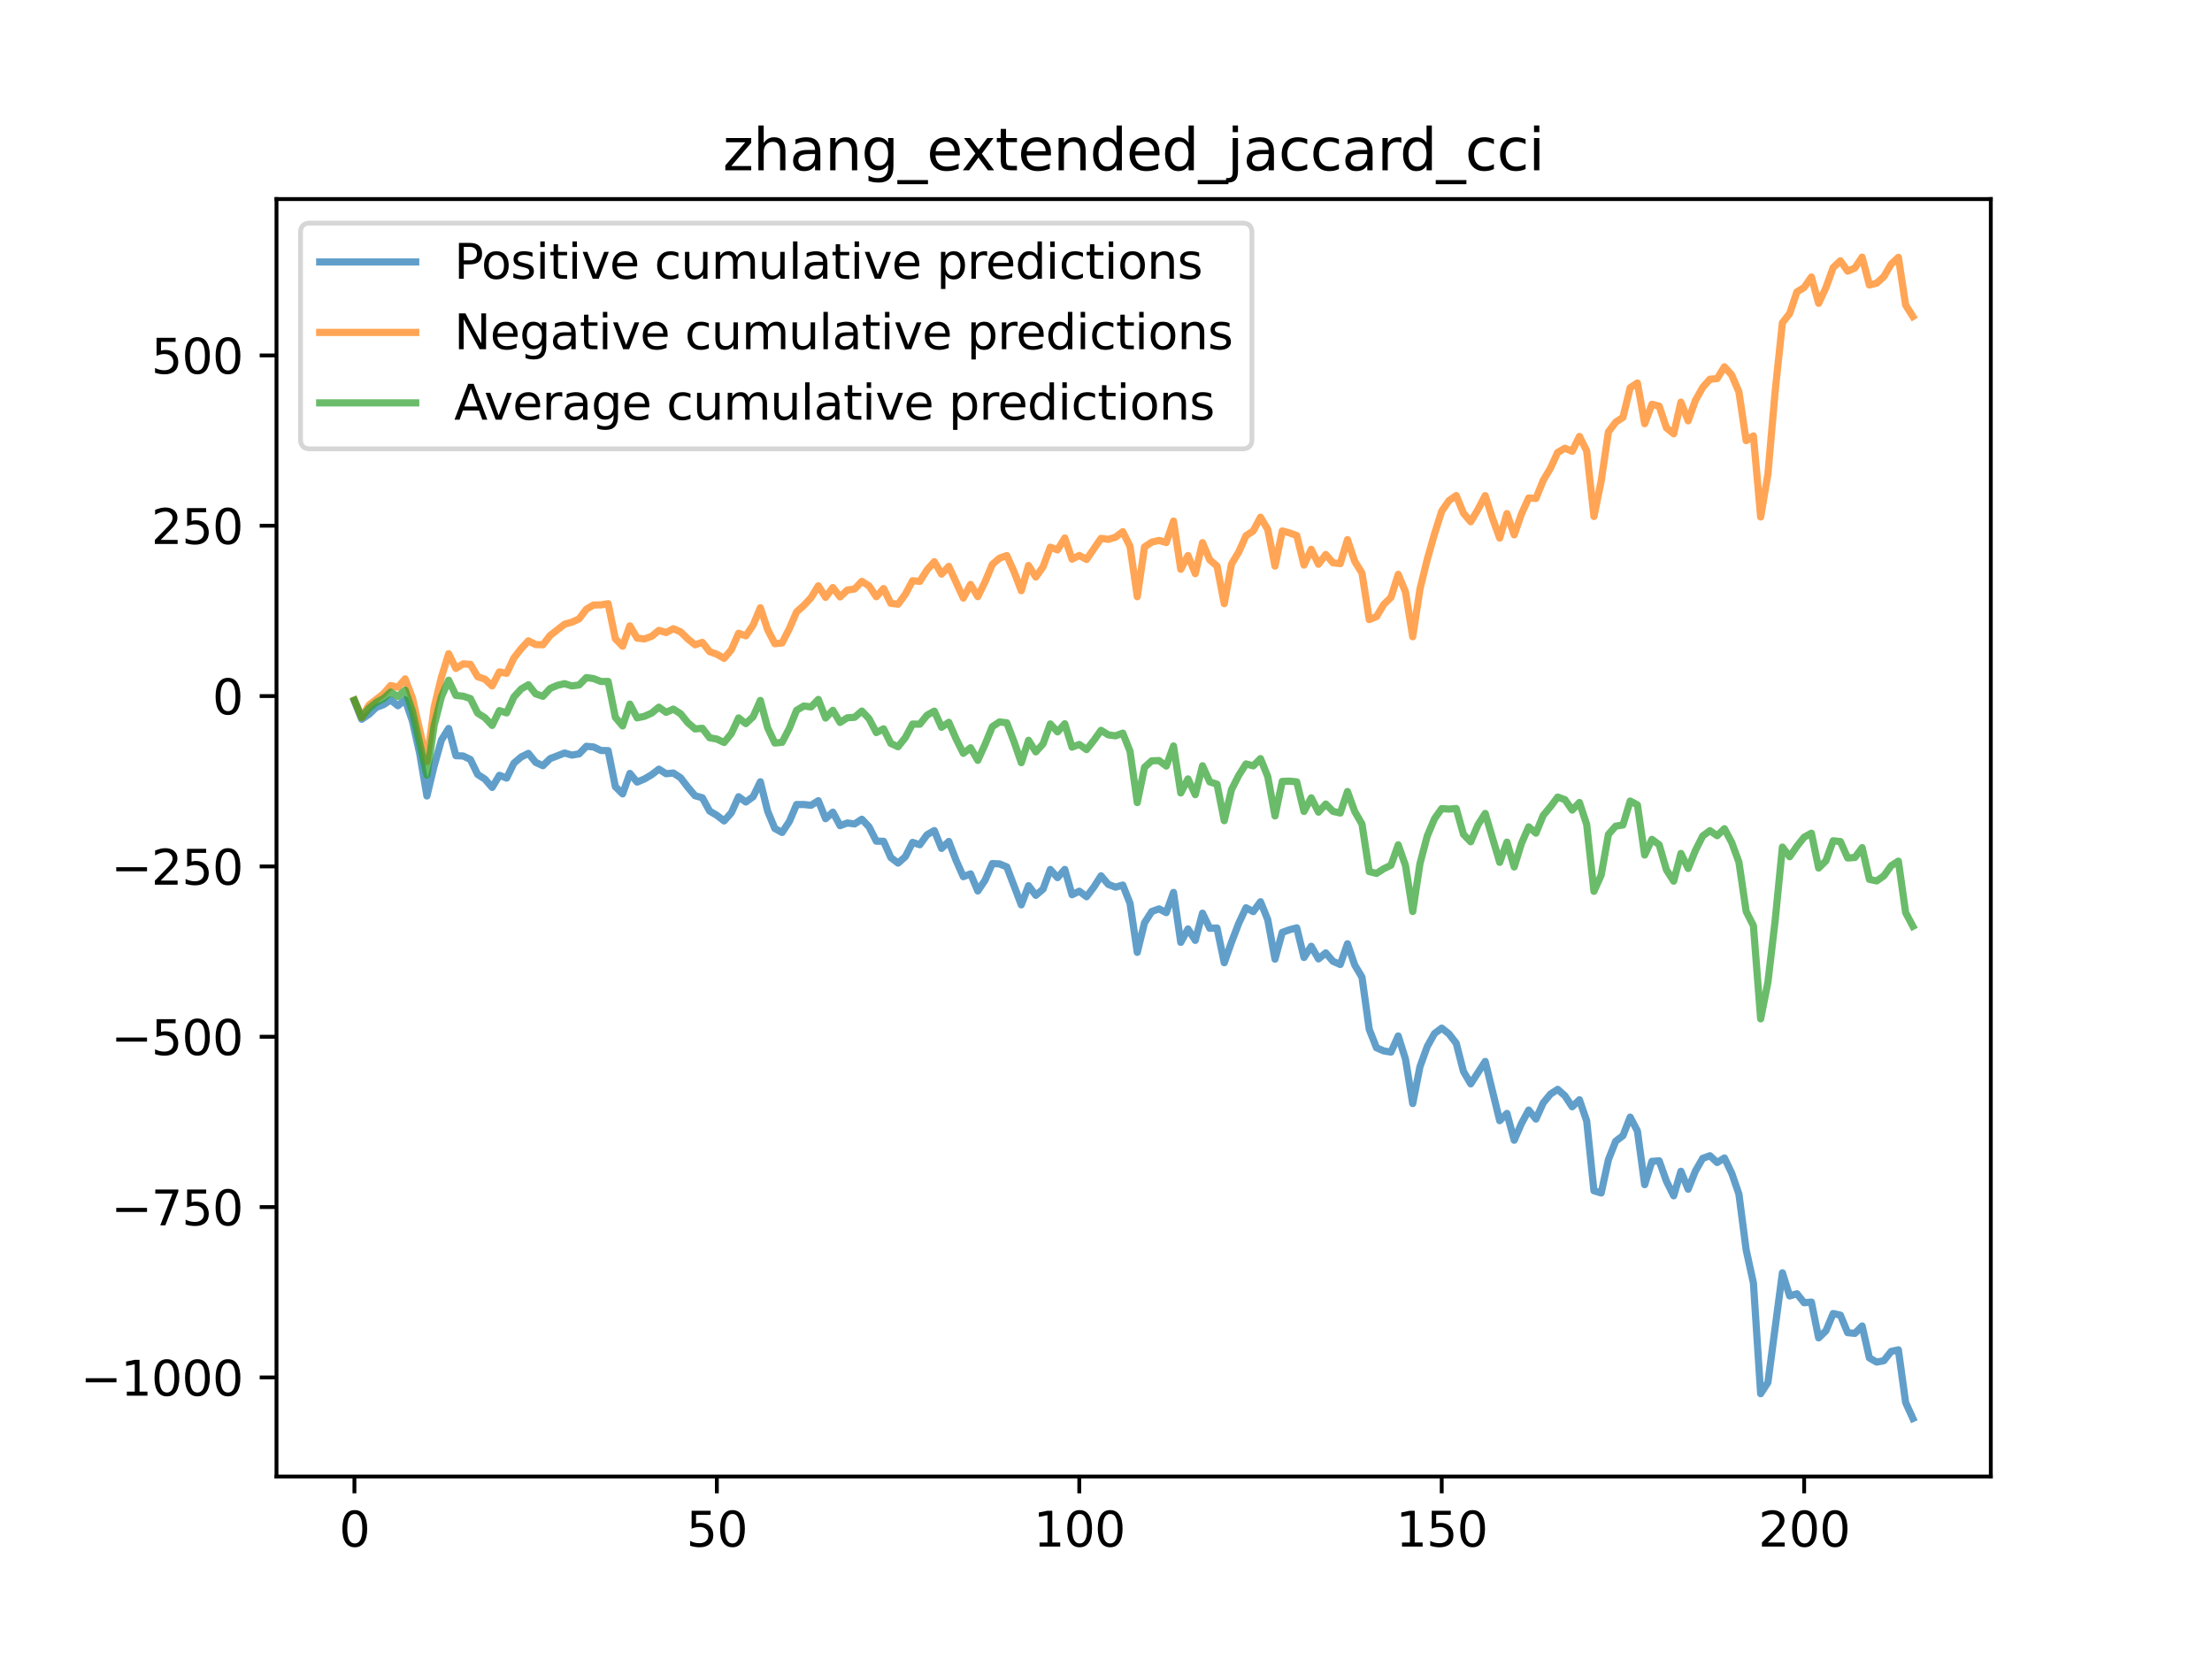<?xml version="1.0" encoding="utf-8" standalone="no"?>
<!DOCTYPE svg PUBLIC "-//W3C//DTD SVG 1.1//EN"
  "http://www.w3.org/Graphics/SVG/1.1/DTD/svg11.dtd">
<svg xmlns:xlink="http://www.w3.org/1999/xlink" width="460.8pt" height="345.6pt" viewBox="0 0 460.8 345.6" xmlns="http://www.w3.org/2000/svg" version="1.1">
 <defs>
  <style type="text/css">*{stroke-linejoin: round; stroke-linecap: butt}</style>
 </defs>
 <g id="figure_1">
  <g id="patch_1">
   <path d="M 0 345.6 
L 460.8 345.6 
L 460.8 0 
L 0 0 
z
" style="fill: #ffffff"/>
  </g>
  <g id="axes_1">
   <g id="patch_2">
    <path d="M 57.6 307.584 
L 414.72 307.584 
L 414.72 41.472 
L 57.6 41.472 
z
" style="fill: #ffffff"/>
   </g>
   <g id="matplotlib.axis_1">
    <g id="xtick_1">
     <g id="line2d_1">
      <defs>
       <path id="m12ce8b9ae8" d="M 0 0 
L 0 3.5 
" style="stroke: #000000; stroke-width: 0.8"/>
      </defs>
      <g>
       <use xlink:href="#m12ce8b9ae8" x="73.833" y="307.584" style="stroke: #000000; stroke-width: 0.8"/>
      </g>
     </g>
     <g id="text_1">
      <!-- 0 -->
      <g transform="translate(70.651 322.182) scale(0.1 -0.1)">
       <defs>
        <path id="DejaVuSans-30" d="M 2034 4250 
Q 1547 4250 1301 3770 
Q 1056 3291 1056 2328 
Q 1056 1369 1301 889 
Q 1547 409 2034 409 
Q 2525 409 2770 889 
Q 3016 1369 3016 2328 
Q 3016 3291 2770 3770 
Q 2525 4250 2034 4250 
z
M 2034 4750 
Q 2819 4750 3233 4129 
Q 3647 3509 3647 2328 
Q 3647 1150 3233 529 
Q 2819 -91 2034 -91 
Q 1250 -91 836 529 
Q 422 1150 422 2328 
Q 422 3509 836 4129 
Q 1250 4750 2034 4750 
z
" transform="scale(0.016)"/>
       </defs>
       <use xlink:href="#DejaVuSans-30"/>
      </g>
     </g>
    </g>
    <g id="xtick_2">
     <g id="line2d_2">
      <g>
       <use xlink:href="#m12ce8b9ae8" x="149.334" y="307.584" style="stroke: #000000; stroke-width: 0.8"/>
      </g>
     </g>
     <g id="text_2">
      <!-- 50 -->
      <g transform="translate(142.971 322.182) scale(0.1 -0.1)">
       <defs>
        <path id="DejaVuSans-35" d="M 691 4666 
L 3169 4666 
L 3169 4134 
L 1269 4134 
L 1269 2991 
Q 1406 3038 1543 3061 
Q 1681 3084 1819 3084 
Q 2600 3084 3056 2656 
Q 3513 2228 3513 1497 
Q 3513 744 3044 326 
Q 2575 -91 1722 -91 
Q 1428 -91 1123 -41 
Q 819 9 494 109 
L 494 744 
Q 775 591 1075 516 
Q 1375 441 1709 441 
Q 2250 441 2565 725 
Q 2881 1009 2881 1497 
Q 2881 1984 2565 2268 
Q 2250 2553 1709 2553 
Q 1456 2553 1204 2497 
Q 953 2441 691 2322 
L 691 4666 
z
" transform="scale(0.016)"/>
       </defs>
       <use xlink:href="#DejaVuSans-35"/>
       <use xlink:href="#DejaVuSans-30" x="63.623"/>
      </g>
     </g>
    </g>
    <g id="xtick_3">
     <g id="line2d_3">
      <g>
       <use xlink:href="#m12ce8b9ae8" x="224.835" y="307.584" style="stroke: #000000; stroke-width: 0.8"/>
      </g>
     </g>
     <g id="text_3">
      <!-- 100 -->
      <g transform="translate(215.291 322.182) scale(0.1 -0.1)">
       <defs>
        <path id="DejaVuSans-31" d="M 794 531 
L 1825 531 
L 1825 4091 
L 703 3866 
L 703 4441 
L 1819 4666 
L 2450 4666 
L 2450 531 
L 3481 531 
L 3481 0 
L 794 0 
L 794 531 
z
" transform="scale(0.016)"/>
       </defs>
       <use xlink:href="#DejaVuSans-31"/>
       <use xlink:href="#DejaVuSans-30" x="63.623"/>
       <use xlink:href="#DejaVuSans-30" x="127.246"/>
      </g>
     </g>
    </g>
    <g id="xtick_4">
     <g id="line2d_4">
      <g>
       <use xlink:href="#m12ce8b9ae8" x="300.336" y="307.584" style="stroke: #000000; stroke-width: 0.8"/>
      </g>
     </g>
     <g id="text_4">
      <!-- 150 -->
      <g transform="translate(290.792 322.182) scale(0.1 -0.1)">
       <use xlink:href="#DejaVuSans-31"/>
       <use xlink:href="#DejaVuSans-35" x="63.623"/>
       <use xlink:href="#DejaVuSans-30" x="127.246"/>
      </g>
     </g>
    </g>
    <g id="xtick_5">
     <g id="line2d_5">
      <g>
       <use xlink:href="#m12ce8b9ae8" x="375.837" y="307.584" style="stroke: #000000; stroke-width: 0.8"/>
      </g>
     </g>
     <g id="text_5">
      <!-- 200 -->
      <g transform="translate(366.293 322.182) scale(0.1 -0.1)">
       <defs>
        <path id="DejaVuSans-32" d="M 1228 531 
L 3431 531 
L 3431 0 
L 469 0 
L 469 531 
Q 828 903 1448 1529 
Q 2069 2156 2228 2338 
Q 2531 2678 2651 2914 
Q 2772 3150 2772 3378 
Q 2772 3750 2511 3984 
Q 2250 4219 1831 4219 
Q 1534 4219 1204 4116 
Q 875 4013 500 3803 
L 500 4441 
Q 881 4594 1212 4672 
Q 1544 4750 1819 4750 
Q 2544 4750 2975 4387 
Q 3406 4025 3406 3419 
Q 3406 3131 3298 2873 
Q 3191 2616 2906 2266 
Q 2828 2175 2409 1742 
Q 1991 1309 1228 531 
z
" transform="scale(0.016)"/>
       </defs>
       <use xlink:href="#DejaVuSans-32"/>
       <use xlink:href="#DejaVuSans-30" x="63.623"/>
       <use xlink:href="#DejaVuSans-30" x="127.246"/>
      </g>
     </g>
    </g>
   </g>
   <g id="matplotlib.axis_2">
    <g id="ytick_1">
     <g id="line2d_6">
      <defs>
       <path id="m30e3454958" d="M 0 0 
L -3.5 0 
" style="stroke: #000000; stroke-width: 0.8"/>
      </defs>
      <g>
       <use xlink:href="#m30e3454958" x="57.6" y="286.945" style="stroke: #000000; stroke-width: 0.8"/>
      </g>
     </g>
     <g id="text_6">
      <!-- −1000 -->
      <g transform="translate(16.77 290.744) scale(0.1 -0.1)">
       <defs>
        <path id="DejaVuSans-2212" d="M 678 2272 
L 4684 2272 
L 4684 1741 
L 678 1741 
L 678 2272 
z
" transform="scale(0.016)"/>
       </defs>
       <use xlink:href="#DejaVuSans-2212"/>
       <use xlink:href="#DejaVuSans-31" x="83.789"/>
       <use xlink:href="#DejaVuSans-30" x="147.412"/>
       <use xlink:href="#DejaVuSans-30" x="211.035"/>
       <use xlink:href="#DejaVuSans-30" x="274.658"/>
      </g>
     </g>
    </g>
    <g id="ytick_2">
     <g id="line2d_7">
      <g>
       <use xlink:href="#m30e3454958" x="57.6" y="251.46" style="stroke: #000000; stroke-width: 0.8"/>
      </g>
     </g>
     <g id="text_7">
      <!-- −750 -->
      <g transform="translate(23.133 255.259) scale(0.1 -0.1)">
       <defs>
        <path id="DejaVuSans-37" d="M 525 4666 
L 3525 4666 
L 3525 4397 
L 1831 0 
L 1172 0 
L 2766 4134 
L 525 4134 
L 525 4666 
z
" transform="scale(0.016)"/>
       </defs>
       <use xlink:href="#DejaVuSans-2212"/>
       <use xlink:href="#DejaVuSans-37" x="83.789"/>
       <use xlink:href="#DejaVuSans-35" x="147.412"/>
       <use xlink:href="#DejaVuSans-30" x="211.035"/>
      </g>
     </g>
    </g>
    <g id="ytick_3">
     <g id="line2d_8">
      <g>
       <use xlink:href="#m30e3454958" x="57.6" y="215.975" style="stroke: #000000; stroke-width: 0.8"/>
      </g>
     </g>
     <g id="text_8">
      <!-- −500 -->
      <g transform="translate(23.133 219.774) scale(0.1 -0.1)">
       <use xlink:href="#DejaVuSans-2212"/>
       <use xlink:href="#DejaVuSans-35" x="83.789"/>
       <use xlink:href="#DejaVuSans-30" x="147.412"/>
       <use xlink:href="#DejaVuSans-30" x="211.035"/>
      </g>
     </g>
    </g>
    <g id="ytick_4">
     <g id="line2d_9">
      <g>
       <use xlink:href="#m30e3454958" x="57.6" y="180.49" style="stroke: #000000; stroke-width: 0.8"/>
      </g>
     </g>
     <g id="text_9">
      <!-- −250 -->
      <g transform="translate(23.133 184.29) scale(0.1 -0.1)">
       <use xlink:href="#DejaVuSans-2212"/>
       <use xlink:href="#DejaVuSans-32" x="83.789"/>
       <use xlink:href="#DejaVuSans-35" x="147.412"/>
       <use xlink:href="#DejaVuSans-30" x="211.035"/>
      </g>
     </g>
    </g>
    <g id="ytick_5">
     <g id="line2d_10">
      <g>
       <use xlink:href="#m30e3454958" x="57.6" y="145.006" style="stroke: #000000; stroke-width: 0.8"/>
      </g>
     </g>
     <g id="text_10">
      <!-- 0 -->
      <g transform="translate(44.237 148.805) scale(0.1 -0.1)">
       <use xlink:href="#DejaVuSans-30"/>
      </g>
     </g>
    </g>
    <g id="ytick_6">
     <g id="line2d_11">
      <g>
       <use xlink:href="#m30e3454958" x="57.6" y="109.521" style="stroke: #000000; stroke-width: 0.8"/>
      </g>
     </g>
     <g id="text_11">
      <!-- 250 -->
      <g transform="translate(31.512 113.32) scale(0.1 -0.1)">
       <use xlink:href="#DejaVuSans-32"/>
       <use xlink:href="#DejaVuSans-35" x="63.623"/>
       <use xlink:href="#DejaVuSans-30" x="127.246"/>
      </g>
     </g>
    </g>
    <g id="ytick_7">
     <g id="line2d_12">
      <g>
       <use xlink:href="#m30e3454958" x="57.6" y="74.036" style="stroke: #000000; stroke-width: 0.8"/>
      </g>
     </g>
     <g id="text_12">
      <!-- 500 -->
      <g transform="translate(31.512 77.835) scale(0.1 -0.1)">
       <use xlink:href="#DejaVuSans-35"/>
       <use xlink:href="#DejaVuSans-30" x="63.623"/>
       <use xlink:href="#DejaVuSans-30" x="127.246"/>
      </g>
     </g>
    </g>
   </g>
   <g id="line2d_13">
    <path d="M 73.833 146.053 
L 75.343 149.833 
L 76.853 148.814 
L 78.363 147.375 
L 79.873 146.807 
L 81.383 145.813 
L 82.893 147.02 
L 84.403 145.774 
L 85.913 150.205 
L 87.423 156.926 
L 88.933 165.814 
L 90.443 159.553 
L 91.953 154.165 
L 93.463 151.752 
L 94.973 157.429 
L 96.483 157.483 
L 97.993 158.213 
L 99.503 161.327 
L 101.013 162.303 
L 102.523 164.032 
L 104.033 161.507 
L 105.543 162.089 
L 107.053 158.985 
L 108.563 157.697 
L 110.073 156.943 
L 111.583 158.812 
L 113.093 159.51 
L 114.603 158.036 
L 117.623 156.865 
L 119.133 157.303 
L 120.643 157.04 
L 122.153 155.466 
L 123.663 155.608 
L 125.173 156.336 
L 126.683 156.364 
L 128.193 163.88 
L 129.704 165.381 
L 131.214 161.118 
L 132.724 162.924 
L 134.234 162.284 
L 135.744 161.394 
L 137.254 160.228 
L 138.764 161.184 
L 140.274 161.032 
L 141.784 162.027 
L 143.294 163.999 
L 144.804 165.772 
L 146.314 166.184 
L 147.824 168.952 
L 149.334 169.85 
L 150.844 171.013 
L 152.354 169.32 
L 153.864 165.97 
L 155.374 167.075 
L 156.884 165.974 
L 158.394 162.854 
L 159.904 168.958 
L 161.414 172.594 
L 162.924 173.423 
L 164.434 171.135 
L 165.944 167.592 
L 167.454 167.592 
L 168.964 167.757 
L 170.474 166.801 
L 171.984 170.548 
L 173.494 169.188 
L 175.004 171.996 
L 176.514 171.441 
L 178.024 171.646 
L 179.534 170.658 
L 181.044 172.256 
L 182.554 175.233 
L 184.064 175.252 
L 185.574 178.645 
L 187.084 179.799 
L 188.594 178.474 
L 190.104 175.487 
L 191.614 175.976 
L 193.124 173.886 
L 194.634 173.025 
L 196.144 176.742 
L 197.654 175.289 
L 199.164 179.218 
L 200.675 182.629 
L 202.185 182.046 
L 203.695 185.607 
L 205.205 183.366 
L 206.715 179.898 
L 208.225 179.969 
L 209.735 180.592 
L 212.755 188.497 
L 214.265 184.503 
L 215.775 186.51 
L 217.285 185.227 
L 218.795 181.128 
L 220.305 182.832 
L 221.815 181.115 
L 223.325 186.391 
L 224.835 185.651 
L 226.345 186.804 
L 227.855 184.813 
L 229.365 182.453 
L 230.875 184.227 
L 232.385 184.811 
L 233.895 184.374 
L 235.405 188.17 
L 236.915 198.39 
L 238.425 192.23 
L 239.935 189.883 
L 241.445 189.34 
L 242.955 190.118 
L 244.465 185.908 
L 245.975 196.31 
L 247.485 193.518 
L 248.995 195.9 
L 250.505 190.228 
L 252.015 193.383 
L 253.525 193.322 
L 255.035 200.562 
L 256.545 196.279 
L 258.055 192.34 
L 259.565 189.105 
L 261.075 189.907 
L 262.585 187.854 
L 264.095 191.577 
L 265.605 199.81 
L 267.115 194.235 
L 268.625 193.685 
L 270.135 193.286 
L 271.645 199.463 
L 273.156 197.127 
L 274.666 199.758 
L 276.176 198.507 
L 277.686 200.264 
L 279.196 200.924 
L 280.706 196.605 
L 282.216 201.033 
L 283.726 203.569 
L 285.236 214.428 
L 286.746 218.266 
L 288.256 218.924 
L 289.766 219.17 
L 291.276 215.81 
L 292.786 220.619 
L 294.296 229.893 
L 295.806 222.206 
L 297.316 218.021 
L 298.826 215.309 
L 300.336 214.174 
L 301.846 215.38 
L 303.356 217.324 
L 304.866 223.204 
L 306.376 225.788 
L 309.396 221.12 
L 312.416 233.457 
L 313.926 231.949 
L 315.436 237.531 
L 316.946 234.059 
L 318.456 231.248 
L 319.966 233.124 
L 321.476 229.762 
L 322.986 227.924 
L 324.496 226.931 
L 326.006 228.279 
L 327.516 230.561 
L 329.026 229.104 
L 330.536 233.519 
L 332.046 248.056 
L 333.556 248.521 
L 335.066 241.577 
L 336.576 237.737 
L 338.086 236.584 
L 339.596 232.717 
L 341.106 235.612 
L 342.616 246.786 
L 344.127 241.931 
L 345.637 241.817 
L 347.147 246.065 
L 348.657 249.103 
L 350.167 243.999 
L 351.677 247.732 
L 353.187 243.944 
L 354.697 241.31 
L 356.207 240.762 
L 357.717 242.177 
L 359.227 241.223 
L 360.737 244.363 
L 362.247 248.748 
L 363.757 260.373 
L 365.267 267.262 
L 366.777 290.334 
L 368.287 287.993 
L 371.307 265.146 
L 372.817 269.971 
L 374.327 269.506 
L 375.837 271.381 
L 377.347 271.247 
L 378.857 278.703 
L 380.367 277.245 
L 381.877 273.633 
L 383.387 273.964 
L 384.897 277.616 
L 386.407 277.766 
L 387.917 276.227 
L 389.427 282.881 
L 390.937 283.751 
L 392.447 283.453 
L 393.957 281.53 
L 395.467 281.194 
L 396.977 292.168 
L 398.487 295.488 
L 398.487 295.488 
" clip-path="url(#pe36d088f38)" style="fill: none; stroke: #1f77b4; stroke-opacity: 0.7; stroke-width: 1.5; stroke-linecap: square"/>
   </g>
   <g id="line2d_14">
    <path d="M 73.833 145.848 
L 75.343 149.481 
L 76.853 146.893 
L 79.873 144.535 
L 81.383 142.81 
L 82.893 143.17 
L 84.403 141.42 
L 85.913 145.385 
L 88.933 158.652 
L 90.443 147.296 
L 91.953 141.082 
L 93.463 136.182 
L 94.973 139.245 
L 96.483 138.3 
L 97.993 138.392 
L 99.503 140.972 
L 101.013 141.481 
L 102.523 142.892 
L 104.033 139.965 
L 105.543 140.269 
L 107.053 137.07 
L 108.563 135.141 
L 110.073 133.495 
L 111.583 134.273 
L 113.093 134.319 
L 114.603 132.38 
L 117.623 130.027 
L 119.133 129.616 
L 120.643 128.911 
L 122.153 126.905 
L 123.663 126.028 
L 125.173 126.014 
L 126.683 125.753 
L 128.193 133.063 
L 129.704 134.617 
L 131.214 130.373 
L 132.724 132.926 
L 134.234 133.107 
L 135.744 132.559 
L 137.254 131.32 
L 138.764 131.774 
L 140.274 130.971 
L 141.784 131.626 
L 143.294 133.111 
L 144.804 134.318 
L 146.314 133.821 
L 147.824 135.744 
L 149.334 136.289 
L 150.844 137.149 
L 152.354 135.352 
L 153.864 131.919 
L 155.374 132.46 
L 156.884 130.241 
L 158.394 126.607 
L 159.904 131.141 
L 161.414 134.096 
L 162.924 133.937 
L 164.434 130.968 
L 165.944 127.472 
L 167.454 126.133 
L 168.964 124.493 
L 170.474 122.035 
L 171.984 124.438 
L 173.494 122.395 
L 175.004 124.351 
L 176.514 122.922 
L 178.024 122.696 
L 179.534 121.112 
L 181.044 122.057 
L 182.554 124.308 
L 184.064 122.605 
L 185.574 125.679 
L 187.084 125.868 
L 188.594 123.806 
L 190.104 120.973 
L 191.614 121.11 
L 193.124 118.71 
L 194.634 117.018 
L 196.144 119.597 
L 197.654 117.984 
L 200.675 124.586 
L 202.185 121.748 
L 203.695 124.29 
L 205.205 121.211 
L 206.715 117.588 
L 208.225 116.275 
L 209.735 115.739 
L 211.245 119.09 
L 212.755 123.058 
L 214.265 117.807 
L 215.775 120.206 
L 217.285 118.075 
L 218.795 113.992 
L 220.305 114.554 
L 221.815 112.07 
L 223.325 116.477 
L 224.835 115.705 
L 226.345 116.546 
L 229.365 112.154 
L 230.875 112.362 
L 232.385 111.91 
L 233.895 110.761 
L 235.405 113.824 
L 236.915 124.305 
L 238.425 113.943 
L 239.935 112.933 
L 241.445 112.577 
L 242.955 113.024 
L 244.465 108.545 
L 245.975 118.595 
L 247.485 115.73 
L 248.995 119.5 
L 250.505 113.047 
L 252.015 116.629 
L 253.525 117.922 
L 255.035 125.754 
L 256.545 117.505 
L 258.055 114.988 
L 259.565 111.608 
L 261.075 110.596 
L 262.585 107.749 
L 264.095 110.285 
L 265.605 117.924 
L 267.115 110.614 
L 268.625 111.012 
L 270.135 111.557 
L 271.645 117.71 
L 273.156 114.439 
L 274.666 117.535 
L 276.176 115.519 
L 277.686 117.241 
L 279.196 117.416 
L 280.706 112.413 
L 282.216 116.938 
L 283.726 119.374 
L 285.236 129.067 
L 286.746 128.457 
L 288.256 125.928 
L 289.766 124.441 
L 291.276 119.647 
L 292.786 123.319 
L 294.296 132.648 
L 295.806 122.713 
L 297.316 116.558 
L 298.826 111.25 
L 300.336 106.487 
L 301.846 104.296 
L 303.356 103.232 
L 304.866 106.911 
L 306.376 108.693 
L 307.886 106.143 
L 309.396 103.249 
L 310.906 107.934 
L 312.416 112.093 
L 313.926 106.983 
L 315.436 111.419 
L 316.946 107.068 
L 318.456 103.738 
L 319.966 103.836 
L 321.476 100.092 
L 322.986 97.54 
L 324.496 94.241 
L 326.006 93.378 
L 327.516 94.008 
L 329.026 90.91 
L 330.536 93.932 
L 332.046 107.594 
L 333.556 100.213 
L 335.066 89.958 
L 336.576 87.95 
L 338.086 86.951 
L 339.596 80.77 
L 341.106 79.776 
L 342.616 88.263 
L 344.127 84.218 
L 345.637 84.613 
L 347.147 89.123 
L 348.657 90.369 
L 350.167 83.781 
L 351.677 87.663 
L 353.187 83.405 
L 354.697 80.717 
L 356.207 79.003 
L 357.717 78.869 
L 359.227 76.41 
L 360.737 78.115 
L 362.247 81.646 
L 363.757 91.795 
L 365.267 90.801 
L 366.777 107.69 
L 368.287 98.776 
L 369.797 81.541 
L 371.307 67.247 
L 372.817 65.311 
L 374.327 60.818 
L 375.837 59.882 
L 377.347 57.703 
L 378.857 63.19 
L 380.367 59.941 
L 381.877 55.753 
L 383.387 54.327 
L 384.897 56.49 
L 386.407 55.832 
L 387.917 53.568 
L 389.427 59.365 
L 390.937 58.992 
L 392.447 57.622 
L 393.957 55.026 
L 395.467 53.608 
L 396.977 63.539 
L 398.487 65.933 
L 398.487 65.933 
" clip-path="url(#pe36d088f38)" style="fill: none; stroke: #ff7f0e; stroke-opacity: 0.7; stroke-width: 1.5; stroke-linecap: square"/>
   </g>
   <g id="line2d_15">
    <path d="M 73.833 145.857 
L 75.343 149.451 
L 76.853 147.554 
L 78.363 146.332 
L 79.873 145.533 
L 81.383 144.163 
L 82.893 145.107 
L 84.403 143.762 
L 85.913 148.174 
L 88.933 161.473 
L 90.443 151.112 
L 91.953 145.187 
L 93.463 141.698 
L 94.973 144.872 
L 96.483 145.022 
L 97.993 145.525 
L 99.503 148.556 
L 101.013 149.512 
L 102.523 151.119 
L 104.033 148.032 
L 105.543 148.512 
L 107.053 145.2 
L 108.563 143.534 
L 110.073 142.648 
L 111.583 144.545 
L 113.093 145.057 
L 114.603 143.416 
L 116.113 142.767 
L 117.623 142.422 
L 119.133 142.894 
L 120.643 142.685 
L 122.153 141.156 
L 123.663 141.362 
L 125.173 141.967 
L 126.683 141.951 
L 128.193 149.438 
L 129.704 151.225 
L 131.214 146.678 
L 132.724 149.546 
L 134.234 149.222 
L 135.744 148.559 
L 137.254 147.317 
L 138.764 148.398 
L 140.274 147.717 
L 141.784 148.692 
L 143.294 150.558 
L 144.804 151.855 
L 146.314 151.713 
L 147.824 153.685 
L 149.334 153.958 
L 150.844 154.682 
L 152.354 152.803 
L 153.864 149.557 
L 155.374 150.746 
L 156.884 149.315 
L 158.394 145.911 
L 159.904 151.569 
L 161.414 154.785 
L 162.924 154.639 
L 164.434 151.713 
L 165.944 147.972 
L 167.454 147.07 
L 168.964 147.267 
L 170.474 145.705 
L 171.984 149.583 
L 173.494 147.968 
L 175.004 150.497 
L 176.514 149.526 
L 178.024 149.427 
L 179.534 148.122 
L 181.044 149.727 
L 182.554 152.61 
L 184.064 151.827 
L 185.574 154.876 
L 187.084 155.555 
L 188.594 153.661 
L 190.104 150.835 
L 191.614 150.861 
L 193.124 148.986 
L 194.634 148.146 
L 196.144 151.503 
L 197.654 150.464 
L 199.164 153.906 
L 200.675 156.929 
L 202.185 155.772 
L 203.695 158.397 
L 205.205 155.08 
L 206.715 151.38 
L 208.225 150.387 
L 209.735 150.573 
L 211.245 154.518 
L 212.755 158.884 
L 214.265 154.214 
L 215.775 156.628 
L 217.285 154.965 
L 218.795 150.811 
L 220.305 152.465 
L 221.815 150.773 
L 223.325 155.643 
L 224.835 155.085 
L 226.345 156.156 
L 227.855 154.251 
L 229.365 152.14 
L 230.875 153.082 
L 232.385 153.291 
L 233.895 152.723 
L 235.405 156.502 
L 236.915 167.196 
L 238.425 159.844 
L 239.935 158.489 
L 241.445 158.441 
L 242.955 159.584 
L 244.465 155.399 
L 245.975 165.188 
L 247.485 162.262 
L 248.995 165.544 
L 250.505 159.526 
L 252.015 162.881 
L 253.525 163.363 
L 255.035 170.965 
L 256.545 164.491 
L 258.055 161.522 
L 259.565 159.138 
L 261.075 159.542 
L 262.585 158.037 
L 264.095 161.77 
L 265.605 169.969 
L 267.115 162.778 
L 268.625 162.724 
L 270.135 162.874 
L 271.645 169.04 
L 273.156 166.203 
L 274.666 169.185 
L 276.176 167.493 
L 277.686 169.019 
L 279.196 169.373 
L 280.706 164.89 
L 282.216 169.053 
L 283.726 171.673 
L 285.236 181.564 
L 286.746 181.945 
L 288.256 180.974 
L 289.766 180.24 
L 291.276 175.994 
L 292.786 180.293 
L 294.296 189.884 
L 295.806 179.913 
L 297.316 174.18 
L 298.826 170.577 
L 300.336 168.44 
L 301.846 168.554 
L 303.356 168.427 
L 304.866 173.812 
L 306.376 175.362 
L 307.886 171.825 
L 309.396 169.455 
L 312.416 179.646 
L 313.926 175.43 
L 315.436 180.602 
L 316.946 175.709 
L 318.456 172.241 
L 319.966 173.566 
L 321.476 169.871 
L 322.986 168.047 
L 324.496 166.043 
L 326.006 166.59 
L 327.516 168.758 
L 329.026 167.169 
L 330.536 171.757 
L 332.046 185.676 
L 333.556 182.298 
L 335.066 173.811 
L 336.576 172.101 
L 338.086 171.861 
L 339.596 166.872 
L 341.106 167.678 
L 342.616 178.118 
L 344.127 174.855 
L 345.637 175.984 
L 347.147 181.203 
L 348.657 183.559 
L 350.167 177.787 
L 351.677 180.918 
L 353.187 177.164 
L 354.697 174.163 
L 356.207 173.04 
L 357.717 174.09 
L 359.227 172.632 
L 360.737 175.48 
L 362.247 179.587 
L 363.757 189.865 
L 365.267 192.846 
L 366.777 212.251 
L 368.287 204.616 
L 369.797 191.783 
L 371.307 176.46 
L 372.817 178.477 
L 374.327 176.296 
L 375.837 174.399 
L 377.347 173.57 
L 378.857 180.827 
L 380.367 179.331 
L 381.877 175.153 
L 383.387 175.313 
L 384.897 178.731 
L 386.407 178.634 
L 387.917 176.581 
L 389.427 183.184 
L 390.937 183.518 
L 392.447 182.457 
L 393.957 180.353 
L 395.467 179.387 
L 396.977 190.102 
L 398.487 192.962 
L 398.487 192.962 
" clip-path="url(#pe36d088f38)" style="fill: none; stroke: #2ca02c; stroke-opacity: 0.7; stroke-width: 1.5; stroke-linecap: square"/>
   </g>
   <g id="patch_3">
    <path d="M 57.6 307.584 
L 57.6 41.472 
" style="fill: none; stroke: #000000; stroke-width: 0.8; stroke-linejoin: miter; stroke-linecap: square"/>
   </g>
   <g id="patch_4">
    <path d="M 414.72 307.584 
L 414.72 41.472 
" style="fill: none; stroke: #000000; stroke-width: 0.8; stroke-linejoin: miter; stroke-linecap: square"/>
   </g>
   <g id="patch_5">
    <path d="M 57.6 307.584 
L 414.72 307.584 
" style="fill: none; stroke: #000000; stroke-width: 0.8; stroke-linejoin: miter; stroke-linecap: square"/>
   </g>
   <g id="patch_6">
    <path d="M 57.6 41.472 
L 414.72 41.472 
" style="fill: none; stroke: #000000; stroke-width: 0.8; stroke-linejoin: miter; stroke-linecap: square"/>
   </g>
   <g id="text_13">
    <!-- zhang_extended_jaccard_cci -->
    <g transform="translate(150.571 35.472) scale(0.12 -0.12)">
     <defs>
      <path id="DejaVuSans-7a" d="M 353 3500 
L 3084 3500 
L 3084 2975 
L 922 459 
L 3084 459 
L 3084 0 
L 275 0 
L 275 525 
L 2438 3041 
L 353 3041 
L 353 3500 
z
" transform="scale(0.016)"/>
      <path id="DejaVuSans-68" d="M 3513 2113 
L 3513 0 
L 2938 0 
L 2938 2094 
Q 2938 2591 2744 2837 
Q 2550 3084 2163 3084 
Q 1697 3084 1428 2787 
Q 1159 2491 1159 1978 
L 1159 0 
L 581 0 
L 581 4863 
L 1159 4863 
L 1159 2956 
Q 1366 3272 1645 3428 
Q 1925 3584 2291 3584 
Q 2894 3584 3203 3211 
Q 3513 2838 3513 2113 
z
" transform="scale(0.016)"/>
      <path id="DejaVuSans-61" d="M 2194 1759 
Q 1497 1759 1228 1600 
Q 959 1441 959 1056 
Q 959 750 1161 570 
Q 1363 391 1709 391 
Q 2188 391 2477 730 
Q 2766 1069 2766 1631 
L 2766 1759 
L 2194 1759 
z
M 3341 1997 
L 3341 0 
L 2766 0 
L 2766 531 
Q 2569 213 2275 61 
Q 1981 -91 1556 -91 
Q 1019 -91 701 211 
Q 384 513 384 1019 
Q 384 1609 779 1909 
Q 1175 2209 1959 2209 
L 2766 2209 
L 2766 2266 
Q 2766 2663 2505 2880 
Q 2244 3097 1772 3097 
Q 1472 3097 1187 3025 
Q 903 2953 641 2809 
L 641 3341 
Q 956 3463 1253 3523 
Q 1550 3584 1831 3584 
Q 2591 3584 2966 3190 
Q 3341 2797 3341 1997 
z
" transform="scale(0.016)"/>
      <path id="DejaVuSans-6e" d="M 3513 2113 
L 3513 0 
L 2938 0 
L 2938 2094 
Q 2938 2591 2744 2837 
Q 2550 3084 2163 3084 
Q 1697 3084 1428 2787 
Q 1159 2491 1159 1978 
L 1159 0 
L 581 0 
L 581 3500 
L 1159 3500 
L 1159 2956 
Q 1366 3272 1645 3428 
Q 1925 3584 2291 3584 
Q 2894 3584 3203 3211 
Q 3513 2838 3513 2113 
z
" transform="scale(0.016)"/>
      <path id="DejaVuSans-67" d="M 2906 1791 
Q 2906 2416 2648 2759 
Q 2391 3103 1925 3103 
Q 1463 3103 1205 2759 
Q 947 2416 947 1791 
Q 947 1169 1205 825 
Q 1463 481 1925 481 
Q 2391 481 2648 825 
Q 2906 1169 2906 1791 
z
M 3481 434 
Q 3481 -459 3084 -895 
Q 2688 -1331 1869 -1331 
Q 1566 -1331 1297 -1286 
Q 1028 -1241 775 -1147 
L 775 -588 
Q 1028 -725 1275 -790 
Q 1522 -856 1778 -856 
Q 2344 -856 2625 -561 
Q 2906 -266 2906 331 
L 2906 616 
Q 2728 306 2450 153 
Q 2172 0 1784 0 
Q 1141 0 747 490 
Q 353 981 353 1791 
Q 353 2603 747 3093 
Q 1141 3584 1784 3584 
Q 2172 3584 2450 3431 
Q 2728 3278 2906 2969 
L 2906 3500 
L 3481 3500 
L 3481 434 
z
" transform="scale(0.016)"/>
      <path id="DejaVuSans-5f" d="M 3263 -1063 
L 3263 -1509 
L -63 -1509 
L -63 -1063 
L 3263 -1063 
z
" transform="scale(0.016)"/>
      <path id="DejaVuSans-65" d="M 3597 1894 
L 3597 1613 
L 953 1613 
Q 991 1019 1311 708 
Q 1631 397 2203 397 
Q 2534 397 2845 478 
Q 3156 559 3463 722 
L 3463 178 
Q 3153 47 2828 -22 
Q 2503 -91 2169 -91 
Q 1331 -91 842 396 
Q 353 884 353 1716 
Q 353 2575 817 3079 
Q 1281 3584 2069 3584 
Q 2775 3584 3186 3129 
Q 3597 2675 3597 1894 
z
M 3022 2063 
Q 3016 2534 2758 2815 
Q 2500 3097 2075 3097 
Q 1594 3097 1305 2825 
Q 1016 2553 972 2059 
L 3022 2063 
z
" transform="scale(0.016)"/>
      <path id="DejaVuSans-78" d="M 3513 3500 
L 2247 1797 
L 3578 0 
L 2900 0 
L 1881 1375 
L 863 0 
L 184 0 
L 1544 1831 
L 300 3500 
L 978 3500 
L 1906 2253 
L 2834 3500 
L 3513 3500 
z
" transform="scale(0.016)"/>
      <path id="DejaVuSans-74" d="M 1172 4494 
L 1172 3500 
L 2356 3500 
L 2356 3053 
L 1172 3053 
L 1172 1153 
Q 1172 725 1289 603 
Q 1406 481 1766 481 
L 2356 481 
L 2356 0 
L 1766 0 
Q 1100 0 847 248 
Q 594 497 594 1153 
L 594 3053 
L 172 3053 
L 172 3500 
L 594 3500 
L 594 4494 
L 1172 4494 
z
" transform="scale(0.016)"/>
      <path id="DejaVuSans-64" d="M 2906 2969 
L 2906 4863 
L 3481 4863 
L 3481 0 
L 2906 0 
L 2906 525 
Q 2725 213 2448 61 
Q 2172 -91 1784 -91 
Q 1150 -91 751 415 
Q 353 922 353 1747 
Q 353 2572 751 3078 
Q 1150 3584 1784 3584 
Q 2172 3584 2448 3432 
Q 2725 3281 2906 2969 
z
M 947 1747 
Q 947 1113 1208 752 
Q 1469 391 1925 391 
Q 2381 391 2643 752 
Q 2906 1113 2906 1747 
Q 2906 2381 2643 2742 
Q 2381 3103 1925 3103 
Q 1469 3103 1208 2742 
Q 947 2381 947 1747 
z
" transform="scale(0.016)"/>
      <path id="DejaVuSans-6a" d="M 603 3500 
L 1178 3500 
L 1178 -63 
Q 1178 -731 923 -1031 
Q 669 -1331 103 -1331 
L -116 -1331 
L -116 -844 
L 38 -844 
Q 366 -844 484 -692 
Q 603 -541 603 -63 
L 603 3500 
z
M 603 4863 
L 1178 4863 
L 1178 4134 
L 603 4134 
L 603 4863 
z
" transform="scale(0.016)"/>
      <path id="DejaVuSans-63" d="M 3122 3366 
L 3122 2828 
Q 2878 2963 2633 3030 
Q 2388 3097 2138 3097 
Q 1578 3097 1268 2742 
Q 959 2388 959 1747 
Q 959 1106 1268 751 
Q 1578 397 2138 397 
Q 2388 397 2633 464 
Q 2878 531 3122 666 
L 3122 134 
Q 2881 22 2623 -34 
Q 2366 -91 2075 -91 
Q 1284 -91 818 406 
Q 353 903 353 1747 
Q 353 2603 823 3093 
Q 1294 3584 2113 3584 
Q 2378 3584 2631 3529 
Q 2884 3475 3122 3366 
z
" transform="scale(0.016)"/>
      <path id="DejaVuSans-72" d="M 2631 2963 
Q 2534 3019 2420 3045 
Q 2306 3072 2169 3072 
Q 1681 3072 1420 2755 
Q 1159 2438 1159 1844 
L 1159 0 
L 581 0 
L 581 3500 
L 1159 3500 
L 1159 2956 
Q 1341 3275 1631 3429 
Q 1922 3584 2338 3584 
Q 2397 3584 2469 3576 
Q 2541 3569 2628 3553 
L 2631 2963 
z
" transform="scale(0.016)"/>
      <path id="DejaVuSans-69" d="M 603 3500 
L 1178 3500 
L 1178 0 
L 603 0 
L 603 3500 
z
M 603 4863 
L 1178 4863 
L 1178 4134 
L 603 4134 
L 603 4863 
z
" transform="scale(0.016)"/>
     </defs>
     <use xlink:href="#DejaVuSans-7a"/>
     <use xlink:href="#DejaVuSans-68" x="52.49"/>
     <use xlink:href="#DejaVuSans-61" x="115.869"/>
     <use xlink:href="#DejaVuSans-6e" x="177.148"/>
     <use xlink:href="#DejaVuSans-67" x="240.527"/>
     <use xlink:href="#DejaVuSans-5f" x="304.004"/>
     <use xlink:href="#DejaVuSans-65" x="354.004"/>
     <use xlink:href="#DejaVuSans-78" x="413.777"/>
     <use xlink:href="#DejaVuSans-74" x="472.957"/>
     <use xlink:href="#DejaVuSans-65" x="512.166"/>
     <use xlink:href="#DejaVuSans-6e" x="573.689"/>
     <use xlink:href="#DejaVuSans-64" x="637.068"/>
     <use xlink:href="#DejaVuSans-65" x="700.545"/>
     <use xlink:href="#DejaVuSans-64" x="762.068"/>
     <use xlink:href="#DejaVuSans-5f" x="825.545"/>
     <use xlink:href="#DejaVuSans-6a" x="875.545"/>
     <use xlink:href="#DejaVuSans-61" x="903.328"/>
     <use xlink:href="#DejaVuSans-63" x="964.607"/>
     <use xlink:href="#DejaVuSans-63" x="1019.588"/>
     <use xlink:href="#DejaVuSans-61" x="1074.568"/>
     <use xlink:href="#DejaVuSans-72" x="1135.848"/>
     <use xlink:href="#DejaVuSans-64" x="1175.211"/>
     <use xlink:href="#DejaVuSans-5f" x="1238.688"/>
     <use xlink:href="#DejaVuSans-63" x="1288.688"/>
     <use xlink:href="#DejaVuSans-63" x="1343.668"/>
     <use xlink:href="#DejaVuSans-69" x="1398.648"/>
    </g>
   </g>
   <g id="legend_1">
    <g id="patch_7">
     <path d="M 64.6 93.506 
L 258.805 93.506 
Q 260.805 93.506 260.805 91.506 
L 260.805 48.472 
Q 260.805 46.472 258.805 46.472 
L 64.6 46.472 
Q 62.6 46.472 62.6 48.472 
L 62.6 91.506 
Q 62.6 93.506 64.6 93.506 
z
" style="fill: #ffffff; opacity: 0.8; stroke: #cccccc; stroke-linejoin: miter"/>
    </g>
    <g id="line2d_16">
     <path d="M 66.6 54.57 
L 76.6 54.57 
L 86.6 54.57 
" style="fill: none; stroke: #1f77b4; stroke-opacity: 0.7; stroke-width: 1.5; stroke-linecap: square"/>
    </g>
    <g id="text_14">
     <!-- Positive cumulative predictions -->
     <g transform="translate(94.6 58.07) scale(0.1 -0.1)">
      <defs>
       <path id="DejaVuSans-50" d="M 1259 4147 
L 1259 2394 
L 2053 2394 
Q 2494 2394 2734 2622 
Q 2975 2850 2975 3272 
Q 2975 3691 2734 3919 
Q 2494 4147 2053 4147 
L 1259 4147 
z
M 628 4666 
L 2053 4666 
Q 2838 4666 3239 4311 
Q 3641 3956 3641 3272 
Q 3641 2581 3239 2228 
Q 2838 1875 2053 1875 
L 1259 1875 
L 1259 0 
L 628 0 
L 628 4666 
z
" transform="scale(0.016)"/>
       <path id="DejaVuSans-6f" d="M 1959 3097 
Q 1497 3097 1228 2736 
Q 959 2375 959 1747 
Q 959 1119 1226 758 
Q 1494 397 1959 397 
Q 2419 397 2687 759 
Q 2956 1122 2956 1747 
Q 2956 2369 2687 2733 
Q 2419 3097 1959 3097 
z
M 1959 3584 
Q 2709 3584 3137 3096 
Q 3566 2609 3566 1747 
Q 3566 888 3137 398 
Q 2709 -91 1959 -91 
Q 1206 -91 779 398 
Q 353 888 353 1747 
Q 353 2609 779 3096 
Q 1206 3584 1959 3584 
z
" transform="scale(0.016)"/>
       <path id="DejaVuSans-73" d="M 2834 3397 
L 2834 2853 
Q 2591 2978 2328 3040 
Q 2066 3103 1784 3103 
Q 1356 3103 1142 2972 
Q 928 2841 928 2578 
Q 928 2378 1081 2264 
Q 1234 2150 1697 2047 
L 1894 2003 
Q 2506 1872 2764 1633 
Q 3022 1394 3022 966 
Q 3022 478 2636 193 
Q 2250 -91 1575 -91 
Q 1294 -91 989 -36 
Q 684 19 347 128 
L 347 722 
Q 666 556 975 473 
Q 1284 391 1588 391 
Q 1994 391 2212 530 
Q 2431 669 2431 922 
Q 2431 1156 2273 1281 
Q 2116 1406 1581 1522 
L 1381 1569 
Q 847 1681 609 1914 
Q 372 2147 372 2553 
Q 372 3047 722 3315 
Q 1072 3584 1716 3584 
Q 2034 3584 2315 3537 
Q 2597 3491 2834 3397 
z
" transform="scale(0.016)"/>
       <path id="DejaVuSans-76" d="M 191 3500 
L 800 3500 
L 1894 563 
L 2988 3500 
L 3597 3500 
L 2284 0 
L 1503 0 
L 191 3500 
z
" transform="scale(0.016)"/>
       <path id="DejaVuSans-20" transform="scale(0.016)"/>
       <path id="DejaVuSans-75" d="M 544 1381 
L 544 3500 
L 1119 3500 
L 1119 1403 
Q 1119 906 1312 657 
Q 1506 409 1894 409 
Q 2359 409 2629 706 
Q 2900 1003 2900 1516 
L 2900 3500 
L 3475 3500 
L 3475 0 
L 2900 0 
L 2900 538 
Q 2691 219 2414 64 
Q 2138 -91 1772 -91 
Q 1169 -91 856 284 
Q 544 659 544 1381 
z
M 1991 3584 
L 1991 3584 
z
" transform="scale(0.016)"/>
       <path id="DejaVuSans-6d" d="M 3328 2828 
Q 3544 3216 3844 3400 
Q 4144 3584 4550 3584 
Q 5097 3584 5394 3201 
Q 5691 2819 5691 2113 
L 5691 0 
L 5113 0 
L 5113 2094 
Q 5113 2597 4934 2840 
Q 4756 3084 4391 3084 
Q 3944 3084 3684 2787 
Q 3425 2491 3425 1978 
L 3425 0 
L 2847 0 
L 2847 2094 
Q 2847 2600 2669 2842 
Q 2491 3084 2119 3084 
Q 1678 3084 1418 2786 
Q 1159 2488 1159 1978 
L 1159 0 
L 581 0 
L 581 3500 
L 1159 3500 
L 1159 2956 
Q 1356 3278 1631 3431 
Q 1906 3584 2284 3584 
Q 2666 3584 2933 3390 
Q 3200 3197 3328 2828 
z
" transform="scale(0.016)"/>
       <path id="DejaVuSans-6c" d="M 603 4863 
L 1178 4863 
L 1178 0 
L 603 0 
L 603 4863 
z
" transform="scale(0.016)"/>
       <path id="DejaVuSans-70" d="M 1159 525 
L 1159 -1331 
L 581 -1331 
L 581 3500 
L 1159 3500 
L 1159 2969 
Q 1341 3281 1617 3432 
Q 1894 3584 2278 3584 
Q 2916 3584 3314 3078 
Q 3713 2572 3713 1747 
Q 3713 922 3314 415 
Q 2916 -91 2278 -91 
Q 1894 -91 1617 61 
Q 1341 213 1159 525 
z
M 3116 1747 
Q 3116 2381 2855 2742 
Q 2594 3103 2138 3103 
Q 1681 3103 1420 2742 
Q 1159 2381 1159 1747 
Q 1159 1113 1420 752 
Q 1681 391 2138 391 
Q 2594 391 2855 752 
Q 3116 1113 3116 1747 
z
" transform="scale(0.016)"/>
      </defs>
      <use xlink:href="#DejaVuSans-50"/>
      <use xlink:href="#DejaVuSans-6f" x="56.678"/>
      <use xlink:href="#DejaVuSans-73" x="117.859"/>
      <use xlink:href="#DejaVuSans-69" x="169.959"/>
      <use xlink:href="#DejaVuSans-74" x="197.742"/>
      <use xlink:href="#DejaVuSans-69" x="236.951"/>
      <use xlink:href="#DejaVuSans-76" x="264.734"/>
      <use xlink:href="#DejaVuSans-65" x="323.914"/>
      <use xlink:href="#DejaVuSans-20" x="385.438"/>
      <use xlink:href="#DejaVuSans-63" x="417.225"/>
      <use xlink:href="#DejaVuSans-75" x="472.205"/>
      <use xlink:href="#DejaVuSans-6d" x="535.584"/>
      <use xlink:href="#DejaVuSans-75" x="632.996"/>
      <use xlink:href="#DejaVuSans-6c" x="696.375"/>
      <use xlink:href="#DejaVuSans-61" x="724.158"/>
      <use xlink:href="#DejaVuSans-74" x="785.438"/>
      <use xlink:href="#DejaVuSans-69" x="824.646"/>
      <use xlink:href="#DejaVuSans-76" x="852.43"/>
      <use xlink:href="#DejaVuSans-65" x="911.609"/>
      <use xlink:href="#DejaVuSans-20" x="973.133"/>
      <use xlink:href="#DejaVuSans-70" x="1004.92"/>
      <use xlink:href="#DejaVuSans-72" x="1068.396"/>
      <use xlink:href="#DejaVuSans-65" x="1107.26"/>
      <use xlink:href="#DejaVuSans-64" x="1168.783"/>
      <use xlink:href="#DejaVuSans-69" x="1232.26"/>
      <use xlink:href="#DejaVuSans-63" x="1260.043"/>
      <use xlink:href="#DejaVuSans-74" x="1315.023"/>
      <use xlink:href="#DejaVuSans-69" x="1354.232"/>
      <use xlink:href="#DejaVuSans-6f" x="1382.016"/>
      <use xlink:href="#DejaVuSans-6e" x="1443.197"/>
      <use xlink:href="#DejaVuSans-73" x="1506.576"/>
     </g>
    </g>
    <g id="line2d_17">
     <path d="M 66.6 69.249 
L 76.6 69.249 
L 86.6 69.249 
" style="fill: none; stroke: #ff7f0e; stroke-opacity: 0.7; stroke-width: 1.5; stroke-linecap: square"/>
    </g>
    <g id="text_15">
     <!-- Negative cumulative predictions -->
     <g transform="translate(94.6 72.749) scale(0.1 -0.1)">
      <defs>
       <path id="DejaVuSans-4e" d="M 628 4666 
L 1478 4666 
L 3547 763 
L 3547 4666 
L 4159 4666 
L 4159 0 
L 3309 0 
L 1241 3903 
L 1241 0 
L 628 0 
L 628 4666 
z
" transform="scale(0.016)"/>
      </defs>
      <use xlink:href="#DejaVuSans-4e"/>
      <use xlink:href="#DejaVuSans-65" x="74.805"/>
      <use xlink:href="#DejaVuSans-67" x="136.328"/>
      <use xlink:href="#DejaVuSans-61" x="199.805"/>
      <use xlink:href="#DejaVuSans-74" x="261.084"/>
      <use xlink:href="#DejaVuSans-69" x="300.293"/>
      <use xlink:href="#DejaVuSans-76" x="328.076"/>
      <use xlink:href="#DejaVuSans-65" x="387.256"/>
      <use xlink:href="#DejaVuSans-20" x="448.779"/>
      <use xlink:href="#DejaVuSans-63" x="480.566"/>
      <use xlink:href="#DejaVuSans-75" x="535.547"/>
      <use xlink:href="#DejaVuSans-6d" x="598.926"/>
      <use xlink:href="#DejaVuSans-75" x="696.338"/>
      <use xlink:href="#DejaVuSans-6c" x="759.717"/>
      <use xlink:href="#DejaVuSans-61" x="787.5"/>
      <use xlink:href="#DejaVuSans-74" x="848.779"/>
      <use xlink:href="#DejaVuSans-69" x="887.988"/>
      <use xlink:href="#DejaVuSans-76" x="915.771"/>
      <use xlink:href="#DejaVuSans-65" x="974.951"/>
      <use xlink:href="#DejaVuSans-20" x="1036.475"/>
      <use xlink:href="#DejaVuSans-70" x="1068.262"/>
      <use xlink:href="#DejaVuSans-72" x="1131.738"/>
      <use xlink:href="#DejaVuSans-65" x="1170.602"/>
      <use xlink:href="#DejaVuSans-64" x="1232.125"/>
      <use xlink:href="#DejaVuSans-69" x="1295.602"/>
      <use xlink:href="#DejaVuSans-63" x="1323.385"/>
      <use xlink:href="#DejaVuSans-74" x="1378.365"/>
      <use xlink:href="#DejaVuSans-69" x="1417.574"/>
      <use xlink:href="#DejaVuSans-6f" x="1445.357"/>
      <use xlink:href="#DejaVuSans-6e" x="1506.539"/>
      <use xlink:href="#DejaVuSans-73" x="1569.918"/>
     </g>
    </g>
    <g id="line2d_18">
     <path d="M 66.6 83.927 
L 76.6 83.927 
L 86.6 83.927 
" style="fill: none; stroke: #2ca02c; stroke-opacity: 0.7; stroke-width: 1.5; stroke-linecap: square"/>
    </g>
    <g id="text_16">
     <!-- Average cumulative predictions -->
     <g transform="translate(94.6 87.427) scale(0.1 -0.1)">
      <defs>
       <path id="DejaVuSans-41" d="M 2188 4044 
L 1331 1722 
L 3047 1722 
L 2188 4044 
z
M 1831 4666 
L 2547 4666 
L 4325 0 
L 3669 0 
L 3244 1197 
L 1141 1197 
L 716 0 
L 50 0 
L 1831 4666 
z
" transform="scale(0.016)"/>
      </defs>
      <use xlink:href="#DejaVuSans-41"/>
      <use xlink:href="#DejaVuSans-76" x="62.533"/>
      <use xlink:href="#DejaVuSans-65" x="121.713"/>
      <use xlink:href="#DejaVuSans-72" x="183.236"/>
      <use xlink:href="#DejaVuSans-61" x="224.35"/>
      <use xlink:href="#DejaVuSans-67" x="285.629"/>
      <use xlink:href="#DejaVuSans-65" x="349.105"/>
      <use xlink:href="#DejaVuSans-20" x="410.629"/>
      <use xlink:href="#DejaVuSans-63" x="442.416"/>
      <use xlink:href="#DejaVuSans-75" x="497.396"/>
      <use xlink:href="#DejaVuSans-6d" x="560.775"/>
      <use xlink:href="#DejaVuSans-75" x="658.188"/>
      <use xlink:href="#DejaVuSans-6c" x="721.566"/>
      <use xlink:href="#DejaVuSans-61" x="749.35"/>
      <use xlink:href="#DejaVuSans-74" x="810.629"/>
      <use xlink:href="#DejaVuSans-69" x="849.838"/>
      <use xlink:href="#DejaVuSans-76" x="877.621"/>
      <use xlink:href="#DejaVuSans-65" x="936.801"/>
      <use xlink:href="#DejaVuSans-20" x="998.324"/>
      <use xlink:href="#DejaVuSans-70" x="1030.111"/>
      <use xlink:href="#DejaVuSans-72" x="1093.588"/>
      <use xlink:href="#DejaVuSans-65" x="1132.451"/>
      <use xlink:href="#DejaVuSans-64" x="1193.975"/>
      <use xlink:href="#DejaVuSans-69" x="1257.451"/>
      <use xlink:href="#DejaVuSans-63" x="1285.234"/>
      <use xlink:href="#DejaVuSans-74" x="1340.215"/>
      <use xlink:href="#DejaVuSans-69" x="1379.424"/>
      <use xlink:href="#DejaVuSans-6f" x="1407.207"/>
      <use xlink:href="#DejaVuSans-6e" x="1468.389"/>
      <use xlink:href="#DejaVuSans-73" x="1531.768"/>
     </g>
    </g>
   </g>
  </g>
 </g>
 <defs>
  <clipPath id="pe36d088f38">
   <rect x="57.6" y="41.472" width="357.12" height="266.112"/>
  </clipPath>
 </defs>
</svg>
